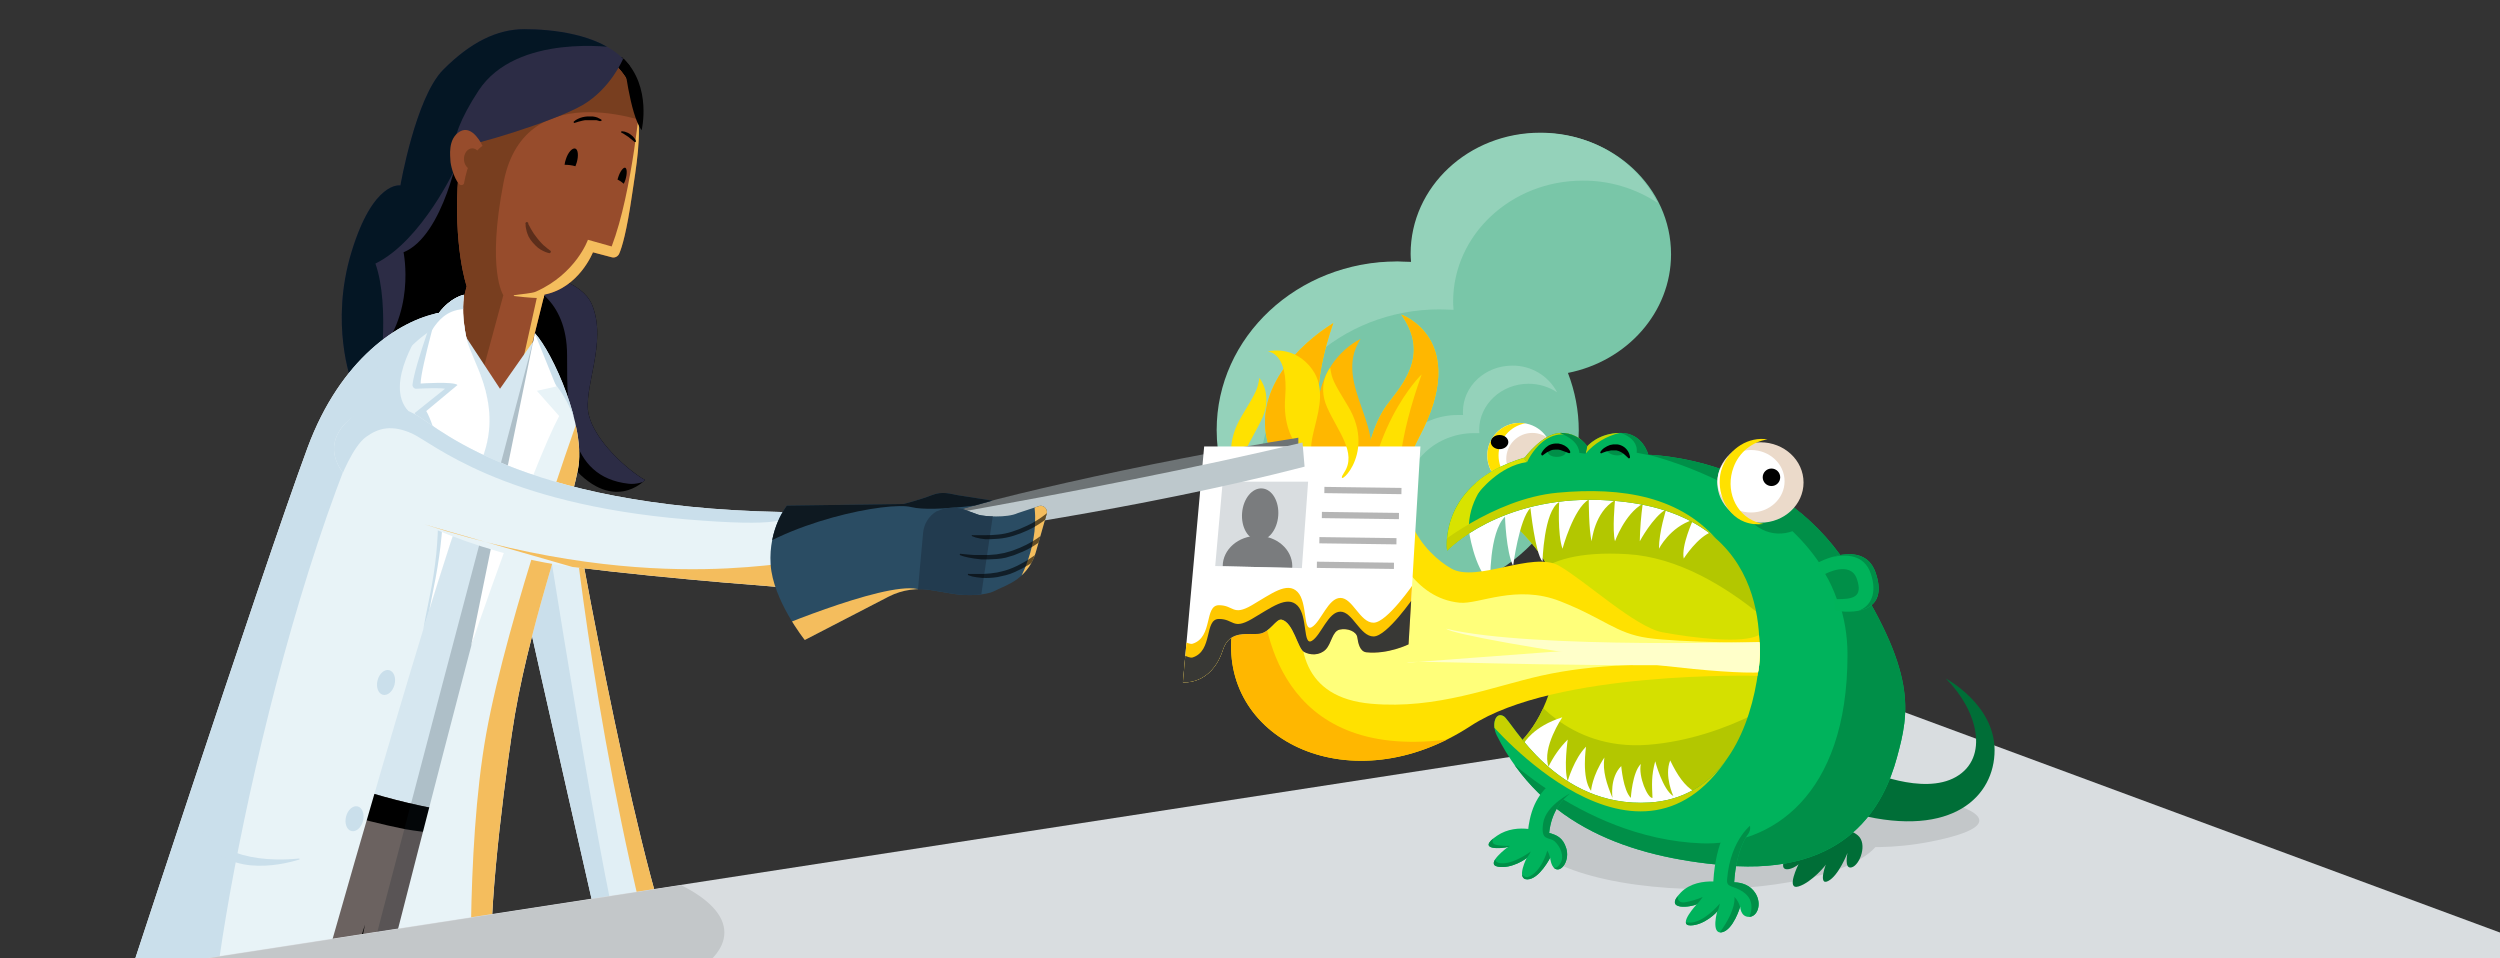 <svg xmlns="http://www.w3.org/2000/svg" xmlns:xlink="http://www.w3.org/1999/xlink" width="1200" height="460" viewBox="0 0 1200 460" preserveAspectRatio="xMidYMax">
<rect x="0" y="0" width="1200" height="460" fill="#333333" stroke="none"/>
<style>.cloud-bottom{fill:#94d2ba;}.cloud-top{fill:#79c6a8;}.st1{fill:#000}.st2{clip-path:url(#SVGID_2_)}.st3{fill:#e1eff5}.st4{fill:#f4bd5d}.st5{fill:#cadfeb}.st6{clip-path:url(#SVGID_4_)}.st7{fill:#2c2c45}.st8{clip-path:url(#SVGID_6_)}.st9{fill:#974c2c}.st10{fill:#783e1f}.st11{fill:#d6e7f0}.st12{clip-path:url(#SVGID_8_)}.st13{fill:#6b6260;stroke:#000;stroke-miterlimit:10}.st14{opacity:.2;fill:#0f2229;enable-background:new}.st15{clip-path:url(#SVGID_10_)}.st16{fill:#e8f3f7}.st17{fill:#fff}.st18{clip-path:url(#SVGID_12_)}.st19{fill:#041624}.st20{clip-path:url(#SVGID_14_)}.st21{fill:#5c2e1b}.st22{fill:#000}.st23{clip-path:url(#SVGID_16_)}.st24{fill:#d9dde0}.st25{fill:#c3c7c9}.st26{fill:#ffe100}.st27{fill:#006e37}.st28{clip-path:url(#SVGID_18_)}.st29{fill:#d5e000}.st30{fill:#b3c700}.st31{fill:#ebdaca}.st32{clip-path:url(#SVGID_20_)}.st33{fill:#00b35c}.st34{fill:#008f48}.st35{fill:#d8e300}.st36{fill:#c7d100}.st37{fill:#00b35a}.st38{clip-path:url(#SVGID_22_)}.st39{fill:#ffff7a}.st40{fill:#ffffc9}.st41{fill:#ffb700}.st42{clip-path:url(#SVGID_24_)}.st43{clip-path:url(#SVGID_26_)}.st44{fill:#6d7375}.st45{clip-path:url(#SVGID_28_)}.st46{fill:#ffc800}.st47{fill:#383835}.st48{opacity:.29;fill:none;stroke:#000;stroke-width:3;stroke-miterlimit:10;enable-background:new}.st49{clip-path:url(#SVGID_30_)}.st50{opacity:.44}.st51{fill:#bdc8cc}.st52{clip-path:url(#SVGID_32_)}.st53{fill:#2a4c63}.st54{fill:#0e1921}.st55{fill:#223b4f}.st56{opacity:.6}.flame3{fill:#ffe100}</style>
<g id="Smoke">
<g id="cloud-back">
<path class="cloud cloud-top" d="M802.1 122c0-32.1-27.9-58.1-62.2-58.1s-62.2 26-62.2 58.1c0 1.3.1 2.6.2 3.9l-6.7-.2c-47.8 0-86.6 36.2-86.6 80.9s38.8 80.9 86.6 80.9 86.6-36.2 86.6-80.9c0-9.4-1.8-18.8-5.2-27.6 28.3-5.6 49.5-29 49.5-57z"/>
<path class="cloud cloud-bottom" d="M604.4 229.4c0-44.7 38.8-80.9 86.6-80.9l6.7.2c-.1-1.3-.2-2.6-.2-3.9 0-32.1 27.9-58.1 62.2-58.1 12.8-.1 25.3 3.7 36 10.7-9.9-19.9-31.4-33.7-56.4-33.7-34.4 0-62.2 26-62.2 58.1 0 1.3.1 2.6.2 3.9l-6.7-.2c-47.8 0-86.6 36.2-86.6 80.9 0 25.1 12.2 47.5 31.4 62.3-7.2-11.9-11-25.4-11-39.3z"/>
</g>
<g id="cloud-front">
<path class="cloud cloud-top" d="M749.9 197.7c0-12.2-10.6-22.2-23.7-22.2s-23.7 9.9-23.7 22.2c0 .5 0 1 .1 1.5H700c-18.2 0-33 13.8-33 30.8s14.8 30.8 33 30.8 33-13.8 33-30.8c0-3.6-.7-7.2-2-10.5 10.8-2.2 18.9-11.1 18.9-21.8z"/>
<path class="cloud cloud-bottom" d="M674.6 238.7c0-17 14.8-30.8 33-30.8h2.5c0-.5-.1-1-.1-1.5 0-12.2 10.6-22.2 23.7-22.2 4.9 0 9.6 1.4 13.7 4.1-4.2-8-12.5-12.9-21.5-12.8-13.1 0-23.7 9.9-23.7 22.2 0 .5 0 1 .1 1.5h-2.5c-18.2 0-33 13.8-33 30.8.1 9.4 4.5 18.2 12 23.8-2.8-4.6-4.2-9.8-4.2-15.1z"/>
</g>
</g>
<g id="Scientist"><path class="st1" d="M287.3 30.2l16.8 16.1-1.8-14.7-3.8-4.2z"/><defs><path id="SVGID_1_" d="M272.6 229.6s31.3 180.9 52.5 231.4l-34.1 1.5s-37.3-163.8-38.3-169.4c-7.1-41.8 19.9-63.5 19.9-63.5z"/></defs><clipPath id="SVGID_2_"><use xlink:href="#SVGID_1_" overflow="visible"/></clipPath><g class="st2"><path class="st3" d="M227.7 211.9h111.7v257.7H227.7z"/><path class="st4 glow" d="M273.6 234.6s9.7 108.3 39.2 223.1l14.4-15-53.6-208.1z"/><path class="st5" d="M260.3 241.5s32.1 205.3 38.8 214.8l-17.9 3.9-39.5-186.3s20-33.2 18.6-32.4z"/></g><defs><path id="SVGID_3_" d="M261 131.9s18.3 3 23.1 14.2c7.7 18.2-4.5 40.5-1.5 53s18.3 26.3 27 31.3c0 0-15.8 17.3-36.5-8.5-24.3-30.3-38.2-49-38.2-49l26.1-41z"/></defs><clipPath id="SVGID_4_"><use xlink:href="#SVGID_3_" overflow="visible"/></clipPath><g class="st6"><path class="st1" d="M229.6 114.2H329v147.9h-99.4z"/><path class="st7" d="M252.9 136.6s19.3 6 19.3 33.9 0 58.4 29.6 61.7c7.2.8 14.4-4.8 14.4-4.8s-22.4-94.2-24.7-95.5-38.6-7-38.6-7v11.7z"/></g><path class="st1" d="M219.3 53.6l-35.6 60.6L179 183l62.7-31.3z"/><defs><path id="SVGID_5_" d="M216 169.4l8-32s-6.6-19.1-4-53.3c2.1-26.6 12.7-74.7 54-64s33.3 46.5 29.3 73.9c-2.5 17.1-4.7 24.6-6.1 27.8-.6 1.3-2.1 2.1-3.5 1.7l-9.1-2.4s-6.6 17-23.3 20.3l-6.9 27.8 6.9 22.9-30.7 16-14.6-38.7z"/></defs><clipPath id="SVGID_6_"><use xlink:href="#SVGID_5_" overflow="visible"/></clipPath><g class="st8"><path class="st9" d="M188.5-21.5h134.7V231H188.5z"/><path class="st4 glow" d="M310.4 48.4c21.3 17.6-8.6 82.3-8.6 82.3l-13.4-3s-2.7 10.8-12.7 13.8-24.5 1.1-28.9.6c-.1 0-.2-.1-.2-.2s.1-.2.2-.2c3-.5 8.7-.9 10.4-1.7 19.3-8.6 25-24.9 25-24.9l11.4 3.2c10.1-26.4 14-73 14-73l2.8 3.1z"/><path class="st10" d="M316.2 60.6s-64.1-27-74.5 27c-8.2 42.2-.1 54.1-.1 54.1l-20.2 74.6S178 144 178 145.1 207.5 37 207.5 37l12-14.6 64.6-16.8 32.1 55z"/><path class="st4" d="M249.5 179.7l7.6-1.7 8.3-36.5H258z"/></g><path class="st11" d="M125.6 396.6c3.7 0 91.2 17.7 91.2 17.7l50-209.4-10.9-40.9-3 4.2-12.9 18.4-22.9-34.8-91.5 244.8z"/><defs><path id="SVGID_7_" d="M172.9 379c15.2 4.9 30.7 8.5 46.5 11l-17.5 121.8-77.5 9.5L172.9 379z"/></defs><clipPath id="SVGID_8_"><use xlink:href="#SVGID_7_" overflow="visible"/></clipPath><g class="st12"><path class="st13" d="M116.9 351.4h121.6v187.7H116.9z"/><path d="M165.9 374.5l-5 15c11 3.4 22.2 6.2 33.5 8.5 10.6 1.8 21.4 2.7 32.2 2.5l1.6-15s-54.2-6.4-62.3-11zM175.2 443.8l-21.8 68.5 7.4 2.5z"/></g><path class="st14" d="M255.8 164.1s-85.4 322.4-84.7 322.4 36-15.1 36-15.1l54.9-299-6.2-8.3z"/><defs><path id="SVGID_9_" d="M181.3 484.2s59-232.7 73.4-278.2c5.3-16.9 1.6-37.3 1.6-37.3l.5-8.7c8.4 9.1 24.7 44.9 20.6 65.4-5.3 26.7-24.5 77.2-31.7 126.7-4.7 32.2-12.9 97.1-8.9 121.7l-55.5 10.4z"/></defs><clipPath id="SVGID_10_"><use xlink:href="#SVGID_9_" overflow="visible"/></clipPath><g class="st15"><path class="st16" d="M170.3 129.7h125.4v371.6H170.3z"/><path class="st4 glow" d="M276.6 203.5s-32.9 91.6-43.2 148.6-6.9 139.7-6.9 139.7l23.5-5.1 43.5-257.1-16.9-26.1z"/><path class="st5" d="M248.5 169.3s19.8 8.4 28.1 34.2c0 0-.4-40.4-19.8-51.6l-8.3 17.4z"/></g><path class="st17" d="M226.1 310s29.1-85.5 42.3-110.3l-10.7-12.1 9.3-2.1-10.3-25.5-30.6 150z"/><defs><path id="SVGID_11_" d="M299.1 28.2s-5.9 14.3-19.4 22.2-53.6 19.9-59 19.9c0 0-7.5 42.8-27 50.8 0 0 6.4 30.6-14.5 51.5L168.7 183s-10.5-27.5 0-62 23.5-32 23.5-32 7.3-42.2 20.5-55.5 26-19.5 39-19.5 35.4 2.2 47.4 14.2z"/></defs><clipPath id="SVGID_12_"><use xlink:href="#SVGID_11_" overflow="visible"/></clipPath><g class="st18"><path class="st7" d="M130.5-5.6h179.1v204.1H130.5z"/><path class="st19" d="M295.7 22.9s-47.7-7.3-66 20.6S219 79.8 219 79.8s-16.3 35.7-38.8 46.7c7.3 20.8 1.7 56.5 1.7 56.5l-30.3 22.1L144 75.6l64.8-77.8 82.6 14.3 4.3 10.8z"/></g><defs><path id="SVGID_13_" d="M222.7 141.5s-6.1 1-12 8.7c-19.2 3.7-47.2 22-63 64.5-21.3 57.3-97 288.7-97 288.7l98-14s65.7-234.7 80.4-264-2.5-50.9-5.2-63.1-1.2-20.8-1.2-20.8z"/></defs><clipPath id="SVGID_14_"><use xlink:href="#SVGID_13_" overflow="visible"/></clipPath><g class="st20"><path class="st16" d="M39.4 115.1H249v395.4H39.4z"/><path class="st5" d="M210.3 145.3s-11 28.9-12.3 39.3c-.1 1 .6 1.9 1.6 2h.3c3.8-.2 11.6-.5 13.7 0L199 198.3s19.6 29 7.1 88.7 9.5-10.7 9.5-10.7l22.1-72.9-20.1-63.7-7.3 5.6z"/><path class="st17" d="M212.2 141s-10.3 35.8-10.3 43.1c0 0 15.9-1.1 17.7.7l-15 12.5s15.9 26 3.4 85.7 11.6-9.5 11.6-9.5l22.1-72.9-20.1-63.6-9.4 4z"/><path class="st5" d="M234.9 130.8c-1.2 1.2-4.8 9.7-12.7 17.6-7.9.6-11.9 5.5-14.7 9.8-9.3 5.6-21.3 18.8-26.2 29.1-55.7 117.2-89.2 324.9-77.6 322.7l-90.5-1.6 120.4-334.8 101.3-42.8z"/><path class="st5" d="M96.7 398.4c4.1 5.1 16.8 16.6 46.8 13.7.2 0 .3.1.3.2 0 .2-.1.3-.2.3-9.1 2.8-37.3 9.2-47.4-14 0-.2 0-.3.2-.4.1.1.2.1.3.2z"/></g><path class="st9" d="M231.6 70s-4.7-10.4-10.8-6.9-4.6 12.3-4.6 14 1.5 8.2 4.1 11.2c.5.6 1.4.7 2 .3.3-.2.5-.6.5-1 1.5-8 4.1-14.3 8.8-17.6z"/><ellipse transform="rotate(-75.599 185.293 327.591)" class="st5" cx="185.3" cy="327.6" rx="6.1" ry="4.2"/><path class="st21" d="M253.5 107.4l.4.7.9 1.7 1.4 2.3.9 1.2.9 1.2 1 1.2 1 1.1 1 1 1 .8.8.7.7.5.6.5h.1c.3.3.3.7 0 1-.2.2-.4.3-.6.2l-.8-.2c-.7-.2-1.4-.5-2-.8l-1.3-.7-1.3-.9-1.3-1.2-1.2-1.3-1.1-1.4-.9-1.5-.6-1.5c-.2-.5-.3-.9-.4-1.4-.2-.7-.3-1.4-.4-2.1v-.8c-.2-.3-.1-.8.2-1 .3-.2.8-.1 1 .2.1.1.1.3.1.4l-.1.1z"/><path d="M275.5 58.3c.5-.5 1.2-.9 1.8-1.2 1.4-.7 3-1.1 4.6-1.2h2.6l1.2.2 1 .3 1.4.7.5.3c.2.1.2.2.2.4 0 0 0 .1-.1.1l-.4.2h-.6l-.6-.2-.8-.2h-5.5l-1.1.2-2 .5-1.9.6c-.2.1-.3 0-.4-.2-.1-.1-.1-.3 0-.4 0-.1.1-.1.1-.1z"/><ellipse transform="rotate(-75.599 170.181 393.006)" class="st5" cx="170.2" cy="393" rx="6.1" ry="4.2"/><path class="scientist-eye" d="M276.2 79.8c.2-.6.4-1.1.6-1.7 1-3.3.7-6.4-.7-6.8s-3.5 1.9-4.5 5.2c-.3.8-.5 1.7-.6 2.6 1.8 0 3.5.2 5.2.7zM298.6 63l1.3.2c1 .3 1.9.7 2.7 1.3l1.2 1 .9 1.1.5.9v.3c.1.2 0 .3-.2.4h-.3l-.3-.2-.7-.6-2.1-1.7-2.3-1.5-1.1-.6c-.1-.1-.2-.3-.1-.4l.5-.2zM299.4 88.2c.3-.6.6-1.2.8-1.9.9-2.9.8-5.5-.1-5.8s-2.5 1.8-3.4 4.7l-.3 1c1.1.5 2.1 1.2 3 2z"/><path class="st22" d="M299.4 28.2c0-.1 2.9 26.9 8.6 34.3 0-.1 5-20.7-8.6-34.3z"/><ellipse class="st10" cx="226.7" cy="76.3" rx="4" ry="5.1"/><g><defs><path id="SVGID_15_" d="M165.3 203.7c11.3-12.7 24.3-10.5 35.2-4.1s53.5 46.2 187 46.3l-5 36.5s-57.3-4-107.2-10.2S181 242.4 170 232.7s-12.7-20.1-4.7-29z"/></defs><clipPath id="SVGID_16_"><use xlink:href="#SVGID_15_" overflow="visible"/></clipPath><g class="st23"><path class="st16" d="M349.6 364.1L130.9 237l71.4-121.9 218.7 127z"/><path class="st4 glow" d="M384.2 270.8c2.9-5.3-65.3 18-180.5-19.1l115.4 33.2 67.5-3.3-2.4-10.8z"/><path class="st5" d="M163.5 229.6s5.8-15.2 12.1-19.8c6.1-4.5 12.6-6 22.2-1.7s42.3 33.7 131.7 41.2 25.8-13.6 25.8-13.6l-186.7-61.6s-35 49.7-33.8 50.7 28.7 4.8 28.7 4.8z"/></g></g><path class="st5" d="M202.9 157.2s-19.2 27.1-6.8 40.2c0 0-25.7-2.5-30.9 6.6.1 0 16.2-36.8 37.7-46.8z"/></g><g id="Table"><path class="st24" d="M-42.3 481.7l941.7-145.3 392.7 145.3z"/><path class="st25" d="M870.1 402.8s26.1 8.8 63.4-.3 0-17.7 0-17.7l-56.3 2.7-7.1 15.3z"/><path class="st25 shadow" d="M903.3 399.1c-.1 2.9-1.3 5.7-3.4 7.8-10.4 11.5-43 19.9-81.6 19.9-47 0-85.1-12.4-85.1-27.8s38.1-27.8 85.1-27.8 85 12.6 85 27.9zM342.6 459.3c3.3-3.7 5.1-7.6 5.1-11.7 0-8.4-7.6-16.1-20.7-22.7L99.7 460c8.6 8.9 26.1 16.5 49.1 21.7h144c23.7-5.3 41.5-13.2 49.8-22.4z"/></g><g id="Creature"><path class="st26 flame flame1" d="M604.5 181.4s6.5 7.7 1.5 19-14.5 21.9-8.2 31.3-16.7-7.6-1.7-32.1c7.3-12.1 7.5-12.8 8.4-18.2z"/><path class="st27" d="M876.9 400.3s-14.1.5-19.4 10.4 3.9 6.2 5.8 4.1c0 0-6.3 12.6 0 10.7s13.7-10.7 13.5-11.2-4.4 11.2.7 8.6 9.3-13.5 9.3-13.5-1.8 8.1 2.1 6.9 7.6-11.3 2.9-15.3-11-2.7-14.9-.7z"/><defs><path id="SVGID_17_" d="M715.4 242.7s40.6 26.3 34.6 63-15 45.5-24.9 55.4c0 0 51.3 61.6 106.2 30s36.7-98.8 36.7-98.8-28.7-44-47.3-49.7-78-20.9-105.3.1z"/></defs><clipPath id="SVGID_18_"><use xlink:href="#SVGID_17_" overflow="visible"/></clipPath><g class="st28"><path class="st29 monster-mouth" d="M688.7 191.5h202.2v233.2H688.7z"/><path class="st30" d="M731.6 285.1s1.4-22 49.6-19.1 90.7 55.6 90.7 55.6l14.9-145.9s-196.1 13.8-193.5 16.4 38.3 93 38.3 93zM733.1 331s18.6 29.6 58 26.5 70.1-26 70.1-26-17.1 126.2-17.1 122.2-147.6-38.5-144.4-41.7 33.4-81 33.4-81z"/></g><path class="st27" d="M896 369.7s26.9 12.4 42.9 3.2 10.5-31.9-4.9-47.2c0 0 23.4 12.4 23.4 34.4s-20 42.2-65.4 30.9l4-21.3z"/><circle class="st17 monster-eye monster-eye__left" cx="729.5" cy="218.6" r="15.6"/><circle class="st31 monster-eye monster-eye__left" cx="735.5" cy="220.3" r="12.5"/><path class="st26 monster-eye monster-eye__left" d="M719.3 218.6c0-7.6 5.4-14.1 12.9-15.4l-2.7-.2c-8.6 0-15.6 7-15.6 15.6s7 15.6 15.6 15.6l2.7-.2c-7.5-1.3-12.9-7.8-12.9-15.4z"/><path class="st17" d="M705 254.3s2.4 18.3 10.3 25.4c0 0-.6-24.1 7.1-31.7 0 0 .5 16.8 3.9 23.6 0 0 2.9-22.3 8.3-27.8 0 0 2.3 21.8 5.8 25.8 0 0 .6-24.3 8-28.6 0 0-.9 15.3 1.6 22.4 0 0 5.3-19.4 12.6-23.6 0 0 0 15 1.4 20 0 0 1.3-14 11.2-19.7 0 0-1.4 14.7 0 19.7 0 0 4.6-13 13.3-18-.8 6-1.3 12-1.4 18 0 0 6.2-11.6 12.7-15.4 0 0-3.5 10.8-3.5 19 0 0 5.2-10.4 16.4-13.9 0 0-5.8 12.5-4.5 18.6 0 0 6.7-10.6 13.7-12.9.4-.1 1.5 1.6 2 1.5 7.4-1.5 0-8.8 0-8.8l-60.6-16-57.4 15.3-.9 7.1z"/><ellipse class="monster-eye monster-eye__left" cx="719.8" cy="212.2" rx="4.2" ry="3.4"/><path class="st17" d="M731.6 356.6s4.3-7.9 18.3-12.3c0 0-9.9 14.6-6.6 23.7 2.3-4.8 5.4-9.2 9.2-13 0 0-2 13.8 0 19.9 0 0 3.1-10.8 8.8-16.5 0 0-2.3 15.1 2.4 21.2 0 0 .5-7.1 6.4-16-1 6.5 1.2 12.9 3.9 19.4 0 0-1.5-9.6 4.2-15.3 0 0 .9 11.6 4.6 15.3 0 0 .7-12.2 4.8-16.3-1.3 6 3.3 16.6 5.6 16.3-.3-6.4-.6-10.5 1.3-17.6 0 0 3.6 13.7 8.7 16.7 0 0-4.5-9.7-1.5-17.1 3.5 7.3 6.9 12.1 11.4 14.9l-34.7 16.9-45.7-31-1.1-9.2z"/><defs><path id="SVGID_19_" d="M694.6 264.3s-4.8-32.2 37.3-44.7c0 0 8.7-11.8 17.3-11.8 5-.1 9.8 2.3 12.7 6.4 0 0 5.3-6.4 16-6.4s13.3 10.5 13.3 10.5 61.3.7 95.3 52.7 30 70.7 24 92.7-23.1 56.8-82.3 51.7c-46.3-4-87.8-19-109.7-62.3-2.7-5.3-.7-11.7 3.3-9.3s24.9 44.2 70 41.4c32.4-2 46.7-30.7 51.4-58.1 2.2-13.1 10.2-79-66.2-86.5-50.6-5.1-78.1 19.4-82.4 23.7z"/></defs><clipPath id="SVGID_20_"><use xlink:href="#SVGID_19_" overflow="visible"/></clipPath><g class="st32"><path class="st33" d="M664.2 180.7H940v254.7H664.2z"/><path class="st34" d="M791.2 218.3s95.6 22.1 95.6 96c0 68.3-37.3 91.8-70.1 90.5-59.5-2.3-102.8-49.7-102.8-49.7l55.3 60.6 104.1 19.5 55.2-70.1-3.8-169.9-133.5 23.1z"/><path class="st35" d="M729.5 217.3s-30.4 16.6-23.4 44.2l-19 9.4s-5.1-40.7 42.4-53.6z"/><path class="st36" d="M714.6 346.3s73.1 87.3 117.1 13.6c0 0-105-23.3-107-23.3s-10.1 9.7-10.1 9.7zM733 221.8s10-22.9 29-8.6l-.9 4.5c4.3-5 10-8.4 16.4-9.9l24.9-5.9-33.9-12.6-16.3 5.3s-27.5 20.9-26.1 21.7 6.9 5.5 6.9 5.5z"/><ellipse transform="rotate(-69.102 854.938 235.653)" class="st34" cx="855" cy="235.6" rx="20.7" ry="19.3"/><path class="st35" d="M709.5 236.7c.6-.6 9.9-13 23.4-14.9 0 0-3.8-4.2-4.4-4.2s-20.6 7.8-20.6 9.6 1.6 9.5 1.6 9.5z"/><path class="st34" d="M773.2 206.6c.3 0 13.5 1.8 12.4 10.7l5.6 1.1 2.3-11.3-20.3-.5zM743.5 206.4c.3 0 14 2.5 14.6 11l3 .4 2.4-11-20-.4z"/><path class="st36" d="M688 263.3s28.5-23.9 59.6-26.8 59.7 1.7 78 24.3c0 0-137.3 18.2-137.3 16.5s-.3-14-.3-14z"/></g><ellipse class="st31 monster-eye monster-eye__right" cx="845" cy="231.6" rx="20.7" ry="19.3"/><ellipse class="st17 monster-eye monster-eye__right" cx="840.5" cy="231" rx="16.1" ry="15"/><ellipse cx="850.3" cy="229.1" rx="4.2" ry="4.2" class="monster-eye monster-eye__right"/><path class="st37" d="M871.9 270.4s22.6-12.4 28.4 4.5-6.6 20.2-19.7 18.2c0 0 1.9-6.8-8.7-22.7z"/><path class="st34" d="M900.3 274.9c-3.7-10.8-14.2-9.6-21.3-7.4 6.8-1.6 15.8-1.6 19 7.9s-.1 15.7-6 17.8c7.6-1.5 12.3-6.7 8.3-18.3z"/><path class="st34" d="M876.1 275.5s12.1-6.6 15.2 2.4-2.2 9.7-9.6 9.7c-1.5-4.2-3.3-8.3-5.6-12.1z"/><defs><path id="SVGID_21_" d="M843.6 324.4s-96.8-2.7-137.6 24c-57.4 37.6-119.6 7.1-114.8-43.4s26.6-67.9 18.6-88.7c-10.9-28.3 15-51.9 30.2-61.2 0 0-11.4 29.9-5.5 47.7 13.3 39.9 5.6 22.7 5.6 41.8s5.3 43.4 10.7 2.8 12-49.3 16.7-55.3c7.9-10.1 17.7-23.4 5.1-41.1 0 0 33.5 11.7 8.6 58.8-18.1 34.2 3.2 56.1 15.4 63.1s39.1-8.6 51.8-1.3 36.6 29.5 49.6 31.9c15.1 2.8 38.8 5.6 46.3 1.3.8 6.5.6 13.1-.7 19.6z"/></defs><clipPath id="SVGID_22_"><use xlink:href="#SVGID_21_" overflow="visible"/></clipPath><g class="st38"><path class="st26" d="M530.7 110.3H851v288.8H530.7z"/><path class="st39" d="M790.8 306.2c-15.2-2.2-20.8-9.3-41.9-17.6s-39 1.6-48.3.7c-22.1-2.2-31.3-24.8-36.7-37.4 0 0-13.4 33.2 12.4 57.1-12.9-22.2-23.9-45.4-32.8-69.5 0 0-51.3 92.5 14.7 98.3 31.5 2.8 58.3-8.3 81.7-13.5 51.8-11.5 111.7-.5 112.6-1.4 11.3-11.3.3-14.3-1.6-14.3s-44.8-.1-60.1-2.4z"/><path class="st40" d="M851.3 308s-115.9 3.7-157.1-6.2c5.1 5 179.9 32.1 157.3 16 .1 0 7.8 11.6-.2-9.8z"/><path class="st40" d="M822.1 309.9c-1-2.8-47.6.7-146.7 8.2 1.8-1.6 57.1 2.1 155.5 1 0 0-7-6.3-8.8-9.2z"/><path class="st41 flame" d="M701.6 140.3s-12.6 86.2-22.7 113.9c0 0-18.7-12.1 3.5-74.5 0 0-28.5 27.3-27.5 81.4 0 0-29.4-2.3-33.5-41.8 0 0-15.8 41-15.8 61.1s8.1 84.7 88.8 74.6c-15.4 23.8-140.8 18.5-140.8 18.5l18.3-247 129.7 13.8z"/></g><defs><path id="SVGID_23_" d="M743.6 399.8c1.1-10.6 6.6-16.3 10-18.9-2.4-2.4-6.2-2.9-8.3-5.6-4.9 3.9-10.4 10.1-11.7 22.6-4.2-.5-10-.2-15.1 3.3-10.4 7.1 2.7 6.2 5.4 5.3 0 0-11.4 8.3-4.9 9.5s13.9-3.9 14-4.4-5.6 10.5.1 10.5 11-10.4 11-10.4.3 5.1 3.2 5.6 6.1-4.8 4.5-10.1-4.8-6.4-8.2-7.4z"/></defs><clipPath id="SVGID_24_"><use xlink:href="#SVGID_23_" overflow="visible"/></clipPath><g class="st42"><path class="st33" d="M706 362.1h55.1v67.4H706z"/><path class="st34" d="M754.7 380.3s-12.7 5.9-14 14.9 3 6.2 5.7 8.8 4.5 7 2.7 10.2-3.4 2.2-3.4 2.2-1.1 4.3 4.4 3.5 11.7-18.4 11.7-18.4l-7.1-21.2z"/><path class="st34" d="M742.7 408.3s-2.8 10.5-9.4 12.7c-1.5.5-3.3-1.9-3.3-1.9s-.2 3.8 1 4.3c3.4 1.3 9.4-.4 9.4-.4s6.6-7.5 2.3-14.7zM734.8 408.7s-7.3 5.5-13.3 5.7c-4.5.1-3.7-2.4-3.7-2.4s-4.5 4.8 1.2 5.2 12.7-1.8 15.8-8.5zM717.2 401.7s-2.5 3.2 1.3 3.9c2.1.4 4.2.5 6.3.4-2.2 1.3-4.5 2.2-7 2.8-4.5 1.2-4.9-5.5-4.9-5.5l4.3-1.6z"/></g><g><defs><path id="SVGID_25_" d="M842.5 428.6c-2.4-3.7-6.4-5-10.1-5.1 1-15.9 6.4-22.7 6.6-23 1.7-2.2 1.4-5.3-.8-7-2-1.6-4.9-1.4-6.7.4-.9 1-8 9.5-9.1 29.2-4.7-.1-11.1.7-15.6 5.3-8.8 9 5.3 7 7.7 5.6 0 0-9.6 10.3-3 10.2s12.9-6.5 12.9-7-3.4 11.4 2.1 10.3 8.8-12.3 8.8-12.3.1 4.9 4.2 4.9 6.4-6.3 3-11.5z"/></defs><clipPath id="SVGID_26_"><use xlink:href="#SVGID_25_" overflow="visible"/></clipPath><g class="st43"><path class="st33" d="M797.5 379.6h63.3v75.8h-63.3z"/><path class="st34" d="M841.7 395s-11 6.9-12.7 27.1c-.2 2.4.7 2.9 2.6 3.6 4.6 1.5 9.1 4.2 9.1 9.6s-3.1 7.2-3.1 7.2 6.5 4.2 8.4-1.5.8-17.6-8.2-18.9c0-1.1 6.5-23 5.7-23s-1.8-4.1-1.8-4.1z"/><path class="st34" d="M832.5 430.5s1.3 5.5-6.8 16.8c-3.2 4.5 8.2-2.1 8.2-2.1s4.5-8.8-1.4-14.7zM825.5 433.7s-5.6 6.8-11.3 8.6c-2.4.9-5 .7-7.3-.3 0 0 .3 5.5 5.9 4.3s11.6-5.3 12.7-12.6zM805.5 428.5s-1.7 5.7 3.9 4.5 7.9-2.5 7.9-2.5-1.6 3.1-7.1 7.3-9.7-4.8-9.7-4.8l5-4.5z"/></g></g><path class="st41 flame flame2" d="M653.1 162.7s-24.5 10.6-20.5 44.8c3.8 32.1-10.7 30-10.7 30s19.6 8 31.7-8c16-21.3-15.1-44.5-.5-66.8z"/><path class="st26 monster-eye monster-eye__right" d="M842.8 250.5c-10-3.8-14.7-15.5-10.7-26.2 2.6-7.1 8.8-12.2 16.3-13.4-8.9-1.4-18.1 4.1-21.7 13.4s.7 22.4 10.7 26.2c2.9 1.1 6 1.4 9.1 1-1.3-.2-2.5-.5-3.7-1z"/><ellipse class="st34" cx="747.3" cy="217" rx="4.3" ry="2.3"/><ellipse transform="rotate(-79.199 775.38 216.221)" class="st34" cx="775.4" cy="216.2" rx="2.3" ry="4.3"/><path d="M768.2 216.9c.5-.8 1.2-1.5 2-2l1.2-.7 1.4-.6 1.6-.3h1.8c1.2.1 2.4.6 3.4 1.3.8.6 1.5 1.4 2 2.3.3.6.6 1.2.7 1.9.1.3.1.5.1.8 0 .2-.2.4-.4.4h-.3l-.5-.5-1.3-1.2c-1.1-1-2.5-1.8-4-2.1h-2.6l-2.3.5-1.7.6-.6.3c-.2.1-.4 0-.5-.2-.1-.1-.1-.4 0-.5zM739.7 218l.3-.7c.3-.6.7-1.1 1.1-1.6l.9-.9 1.2-.9c1-.6 2.1-.9 3.2-1h1.7l1.6.4c.9.3 1.8.8 2.5 1.4.5.5 1 1 1.3 1.6l.2.5v.2c.1.2 0 .4-.2.5h-.5l-.5-.2-1.6-.6-1.9-.7-1.1-.2h-1.2c-.8 0-1.6.1-2.3.4l-2 1-1.4 1-.5.4c-.2.1-.4 0-.5-.1 0-.1-.1-.2-.1-.3l-.2-.2z"/></g><g id="Documents"><path class="st41 flame flame3" d="M634.2 222.6s-19.4-5.5-17.3-32.1c1.7-21.6-8.4-21.8-8.4-21.8s12.8-3.5 21.5 8.8c11.6 16.4-9.6 39.8 4.2 45.1z"/><path class="st44" d="M453.7 247.8c-.5-3.7 99.8-26.8 169.5-37.7v13s-134.7 26.1-170.1 33.6l.6-8.9z"/><defs><path id="SVGID_27_" d="M578 214.3l-10.2 113.2s13.6 1.6 19.2-15.6c3.2-9.9 12.3-7 17.5-7.7s8-7.4 10.7-6.8c5.7 1.4 7.7 13.8 10.7 15.5s7.5 1.8 10.4-1.1 3.1-8.8 6.8-9.6 8 .9 8.4 3.7 1.2 6.8 4.3 7.2c10.4 1.1 20.3-3.8 20.3-3.8l5.7-95H578z"/></defs><clipPath id="SVGID_28_"><use xlink:href="#SVGID_27_" overflow="visible"/></clipPath><g class="st45"><path class="st17" d="M532.3 183.3H713v161H532.3z"/><path class="st46" d="M572.4 309c10-3.1 5.5-18.5 12.7-18.5s6.5 5.4 15.8 0 16.9-11.5 21.9-6.4 2.5 19.5 6.9 16.9 7.8-14 13.7-14 9.4 11.9 15.9 11.9 19.5-19.1 19.5-19.1L682 322l-133.6 11 3.5-36.5s16.7 13.6 20.5 12.5z"/><path class="st47" d="M572.4 315.6c10-3.1 5.5-18.5 12.7-18.5s6.5 5.4 15.8 0 16.9-11.5 21.9-6.4 2.5 19.5 6.9 16.9 7.8-14 13.7-14 9.4 11.9 15.9 11.9 19.5-19.1 19.5-19.1l3.2 42.2-133.7 11 3.5-36.5s16.8 13.6 20.6 12.5z"/></g><path class="st48" d="M635.7 235.2l37 .5M634.5 247.2l37 .5M633.3 259.3l37 .5M632.1 271.1l37 .5"/><defs><path id="SVGID_29_" d="M586.9 231.2l-3.6 40.5 41.6 1 3-41.5z"/></defs><clipPath id="SVGID_30_"><use xlink:href="#SVGID_29_" overflow="visible"/></clipPath><g class="st49"><path class="st24" d="M574.9 219.8h66v77.7h-66z"/><g class="st50"><ellipse cx="603.6" cy="271.8" rx="16.7" ry="14.6"/><ellipse transform="matrix(.078 -.997 .997 .078 311.32 830.923)" cx="605.1" cy="247.1" rx="12.5" ry="8.7"/></g></g><path class="st51" d="M450.7 247.6l4.2 9.3s90.7-12 171.3-32.9l-1-11.6c-48.6 11.7-109 23.5-174.5 35.2z"/><path class="st26 flame flame4" d="M638.5 176.5s-6.5 7.7-1.5 19 14.5 21.9 8.2 31.3 16.7-7.6 1.7-32.1c-7.3-12-7.5-12.7-8.4-18.2z"/><g><defs><path id="SVGID_31_" d="M377.7 242.7s-8.9 11-7.8 28.2 16.4 36.3 16.4 36.3l40.2-20.8c6.6-3.4 14.1-4.4 21.3-3l9.4 1.6c7.8 1.3 16.6.5 19.9-1.2s7.7-3.2 11.4-6c4.2-3.2 7.3-7.7 8.7-12.8l5.2-18.3c.5-1.6-.4-3.3-2-3.8-.6-.2-1.3-.2-1.9.1l-10 3.3c-5.1 2.4-16.3 1.6-18.8.8l-7.7-2.8 14.4-4-16.6-2.6c-3.6-.6-7.3-2.1-12.6 0s-13.4 4.2-13.4 4.2l-56.1.8z"/></defs><clipPath id="SVGID_32_"><use xlink:href="#SVGID_31_" overflow="visible"/></clipPath><g class="st52"><path transform="rotate(-4.8 431.239 263.43)" class="st53" d="M337.6 198.4h187.3v130H337.6z"/><path class="st54" d="M480.8 240.9s-32.4 5.3-43.4 2.5-61.3 6.8-86.2 28.3l52.2-72 77.4 41.2z"/><path class="st4 glow" d="M496 240c4.2 20.7-7.8 41.2-8.3 40.4s29.2-.1 29-2.6 7-42 7-42L496 240zM364.6 304.6s59-25.4 75.7-21.9.3 8.6.3 8.6l-58.4 30-17.6-16.7z"/><path class="st55" d="M476.7 246.7l-7.4 50.4s-29-9.5-29-10.2 1.8-20.4 2.8-31.2c.4-4.3 2.8-8.1 6.5-10.3h.1c2.6-1.2 5.5-1.8 8.4-1.8l18.6 3.1z"/><path d="M466.9 256.9h6c2 0 4.1-.1 6.1-.3l1.7-.2 1.7-.3 1.7-.4 1.7-.5 3.4-1.2 3.2-1.4 2.9-1.4 2.5-1.5c1.5-.9 2.7-1.8 3.6-2.5l.9-.7.3-.3c.5-.3 1.1-.2 1.4.3.3.4.2.9-.1 1.2l-.4.3-1 .8c-1.2 1-2.4 1.9-3.7 2.7l-2.6 1.6-3 1.5-3.3 1.4-3.5 1.2-1.8.5-1.8.4-1.8.3-1.8.2-3.4.2h-3c-1.5-.1-3-.4-4.5-.8l-1.6-.6c-.2 0-.3-.2-.3-.3 0-.1 0-.1.1-.2s.3-.1.4 0zM460.9 265.8l1.9.2 2.1.2 2.7.2h6.9l3.8-.3 3.9-.7 3.8-1.1 3.6-1.4c2.1-.9 4.1-1.9 6.1-3.1 1.4-.8 2.7-1.7 4-2.7l1-.8.3-.3c.5-.3 1.1-.2 1.4.3.3.4.2.9-.1 1.2l-.4.4-1.1.9c-1.3 1-2.7 2-4.1 2.9-2 1.3-4.1 2.4-6.3 3.3l-3.7 1.5-4 1.2c-1.4.3-2.7.5-4.1.6l-4 .2h-3.7l-3.3-.4-2.8-.5-2.1-.5-1.8-.6c-.2-.1-.3-.3-.2-.5s.3-.3.5-.2h-.3zM465.1 275.5h6.7c2.3-.1 4.6-.3 6.8-.7l3.7-.9 1.9-.6 1.8-.7 1.8-.8 1.8-.9 3.4-1.9 3-2 2.6-2c1.3-1 2.5-2.1 3.6-3.2l.9-1 .3-.3c.4-.4 1-.3 1.4.1.3.3.3.8.1 1.2l-.3.4-1 1.1c-1.2 1.2-2.4 2.3-3.7 3.4l-2.7 2.1-3.1 2.1-3.5 2-3.8 1.8-2 .8-2 .6-4 .9c-2.4.4-4.8.5-7.2.4l-2.8-.3-2.2-.4-1.8-.6c-.2 0-.3-.2-.2-.4 0-.2.2-.3.3-.3.1 0 .2.1.2.1z" class="st56"/></g></g></g>
</svg>

